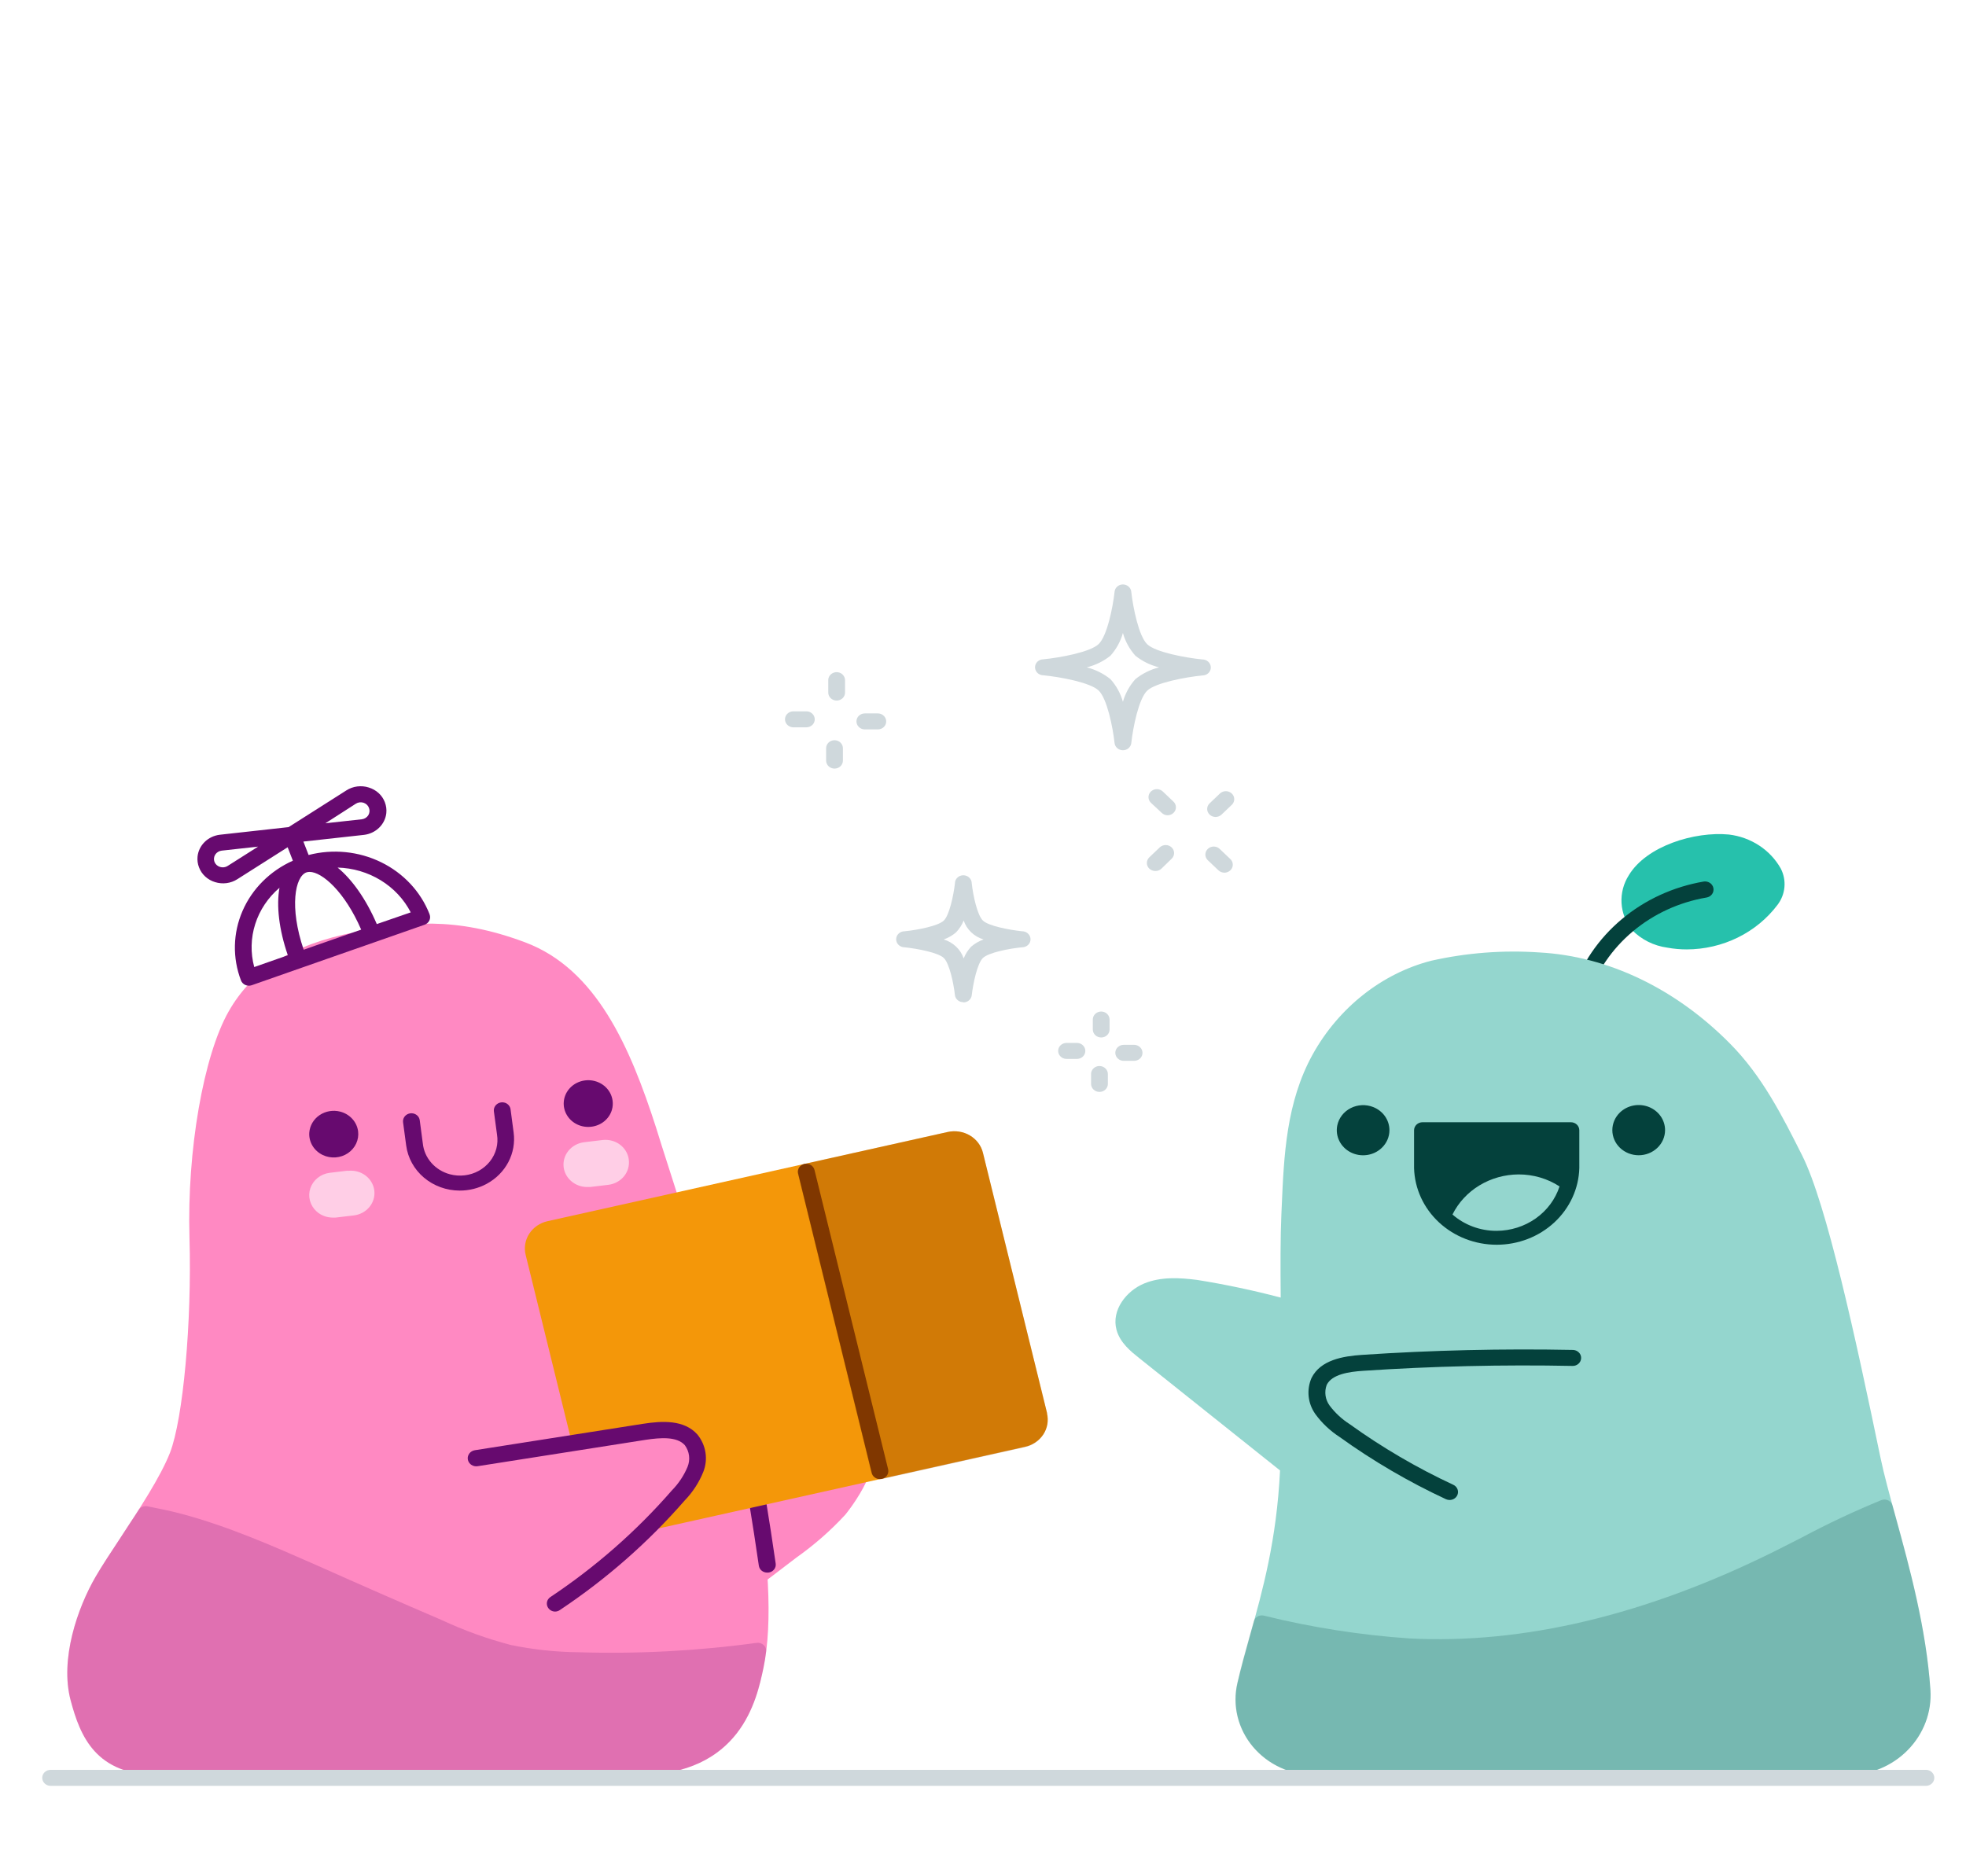 <svg width="329" height="314" viewBox="0 0 329 314" fill="none" xmlns="http://www.w3.org/2000/svg">
<path d="M298.002 145.372C297.138 143.83 295.898 142.507 294.387 141.517C292.875 140.526 291.136 139.896 289.316 139.68C283.582 139.135 275.56 141.582 272.589 146.47C271.692 147.873 271.261 149.503 271.355 151.144C271.449 152.784 272.063 154.36 273.115 155.661C274.669 157.262 276.754 158.305 279.019 158.614C280.09 158.81 281.178 158.908 282.27 158.908C285.24 158.9 288.166 158.22 290.806 156.923C293.447 155.626 295.727 153.75 297.459 151.449C298.12 150.579 298.52 149.553 298.616 148.483C298.711 147.412 298.499 146.337 298.002 145.372Z" fill="#26C1AC"/>
<path d="M264.428 167.742C264.291 167.742 264.156 167.724 264.025 167.689C263.671 167.583 263.374 167.35 263.199 167.038C263.024 166.726 262.985 166.361 263.089 166.022C264.636 161.321 267.506 157.114 271.386 153.859C275.268 150.602 280.01 148.421 285.099 147.551C285.377 147.508 285.662 147.545 285.918 147.656C286.175 147.766 286.391 147.947 286.541 148.174C286.738 148.481 286.801 148.849 286.715 149.2C286.674 149.374 286.597 149.538 286.487 149.683C286.378 149.828 286.24 149.95 286.08 150.043C285.921 150.136 285.744 150.199 285.56 150.227C280.989 151.008 276.73 152.968 273.244 155.894C269.759 158.82 267.179 162.6 265.787 166.824C265.693 167.095 265.51 167.331 265.265 167.497C265.021 167.662 264.727 167.747 264.428 167.742Z" fill="#04413C"/>
<path d="M323.047 282.845C322.344 272.503 319.515 262.216 317.236 253.945C316.196 250.135 315.287 246.851 314.697 244.014C310.5 223.795 305.674 201.541 301.578 193.386C298.29 186.847 294.889 180.082 289.481 174.648C280.392 165.457 269.081 160.041 257.621 159.418C251.526 158.999 245.399 159.471 239.452 160.818C231.234 162.951 224.026 168.652 219.68 176.468C215.238 184.499 214.854 193.421 214.488 202.006L214.432 203.255C214.263 207.118 214.272 211.963 214.319 217.183C209.718 215.971 205.056 214.985 200.349 214.23C197.406 213.855 194.295 213.667 191.484 214.818C188.503 216.042 185.945 219.279 186.845 222.591C187.435 224.768 189.301 226.248 190.66 227.329L214.208 246.12C213.644 257.791 211.274 266.285 209.174 273.78C208.407 276.519 207.685 279.133 207.085 281.703C206.653 283.556 206.663 285.478 207.116 287.327C207.568 289.175 208.451 290.903 209.699 292.382C210.948 293.862 212.53 295.056 214.327 295.876C216.123 296.696 218.09 297.122 220.083 297.122H309.057C310.97 297.128 312.865 296.758 314.621 296.033C316.377 295.308 317.957 294.245 319.262 292.91C320.579 291.567 321.594 289.981 322.245 288.25C322.896 286.519 323.169 284.68 323.047 282.845Z" fill="#94D6CE"/>
<path opacity="0.2" d="M323.047 282.845C322.344 272.503 319.523 262.224 317.247 253.953L316.712 252.026C316.667 251.837 316.58 251.66 316.456 251.506C316.332 251.353 316.175 251.227 315.994 251.138C315.814 251.048 315.616 250.998 315.413 250.989C315.21 250.981 315.008 251.015 314.82 251.088C310.279 252.947 305.844 255.033 301.533 257.336C299.986 258.12 298.448 258.914 296.902 259.681C275.453 270.327 254.922 275.225 235.862 274.235C227.637 273.67 219.482 272.392 211.5 270.417C211.323 270.374 211.138 270.365 210.958 270.391C210.777 270.416 210.603 270.475 210.446 270.564C210.29 270.654 210.153 270.772 210.044 270.912C209.935 271.052 209.856 271.211 209.812 271.38L209.166 273.691C208.389 276.456 207.657 279.045 207.056 281.721C206.409 284.518 206.775 287.441 208.094 290.014C209.414 292.586 211.609 294.657 214.321 295.886C216.12 296.704 218.089 297.126 220.083 297.122H309.056C310.97 297.129 312.865 296.758 314.621 296.033C316.377 295.308 317.957 294.245 319.262 292.91C320.579 291.567 321.594 289.981 322.245 288.25C322.896 286.519 323.169 284.68 323.047 282.845Z" fill="#04413C"/>
<path fill-rule="evenodd" clip-rule="evenodd" d="M232.515 189.158C232.513 188.329 232.253 187.518 231.768 186.829C231.282 186.14 230.593 185.605 229.788 185.29C229.187 185.054 228.538 184.948 227.888 184.98C227.239 185.011 226.605 185.179 226.032 185.472C225.458 185.765 224.96 186.175 224.572 186.673C224.185 187.171 223.918 187.744 223.79 188.352C223.605 189.237 223.724 190.154 224.129 190.969C224.534 191.783 225.203 192.452 226.037 192.876C226.872 193.299 227.827 193.455 228.762 193.321C229.697 193.187 230.561 192.769 231.227 192.129C231.637 191.74 231.962 191.276 232.183 190.767C232.404 190.257 232.516 189.71 232.515 189.158ZM278.64 189.156C278.641 188.325 278.382 187.511 277.897 186.82C277.412 186.129 276.722 185.591 275.916 185.274C275.109 184.956 274.222 184.874 273.365 185.036C272.509 185.198 271.723 185.598 271.104 186.186C270.695 186.577 270.371 187.041 270.15 187.551C269.929 188.061 269.815 188.608 269.816 189.161C269.816 189.713 269.931 190.26 270.153 190.77C270.375 191.28 270.701 191.743 271.11 192.133C271.52 192.523 272.007 192.832 272.542 193.043C273.077 193.254 273.651 193.362 274.23 193.362C274.809 193.361 275.382 193.252 275.917 193.04C276.452 192.828 276.938 192.518 277.347 192.127C277.757 191.737 278.082 191.274 278.304 190.765C278.526 190.255 278.64 189.708 278.64 189.156Z" fill="#04413C"/>
<path d="M262.875 187.837H238.034C237.667 187.84 237.315 187.98 237.055 188.226C236.794 188.473 236.644 188.806 236.637 189.156V195.51C236.731 198.943 238.229 202.206 240.812 204.6C243.395 206.998 246.858 208.34 250.464 208.34C254.069 208.34 257.532 206.998 260.116 204.6C262.697 202.205 264.195 198.943 264.29 195.51V189.156C264.284 188.803 264.132 188.466 263.867 188.219C263.602 187.972 263.246 187.835 262.875 187.837ZM250.449 206.012C247.715 206.022 245.078 205.046 243.065 203.28C244.058 201.281 245.623 199.59 247.581 198.404C249.54 197.217 251.811 196.582 254.132 196.57C256.575 196.566 258.963 197.266 260.981 198.578C260.284 200.725 258.886 202.603 256.992 203.94C255.098 205.277 252.806 206.003 250.449 206.012Z" fill="#04413C"/>
<path d="M126.069 246.673C122.367 228.015 116.454 209.581 110.729 191.743L109.791 188.737C105.453 175.281 99.831 162.218 87.892 157.73C76.104 153.304 67.971 154.357 59.228 156.063C48.92 158.087 42.239 162.308 38.267 169.285C34.039 176.709 31.286 192.627 31.707 207.136C32.119 221.277 30.648 237.472 28.446 243.157C26.881 247.153 23.32 252.589 20.18 257.351C18.588 259.761 17.09 262.028 16.01 263.883C12.946 269.158 10.006 277.733 11.813 284.566C13.425 290.643 16.029 297.122 26.628 297.122H106.551C123.98 297.122 126.632 284.521 127.765 279.141C129.328 271.736 128.721 259.905 126.069 246.673Z" fill="#FF89C2"/>
<path opacity="0.2" d="M127.792 275.34C127.638 275.196 127.452 275.088 127.247 275.025C127.042 274.962 126.825 274.945 126.612 274.976C116.718 276.33 106.72 276.856 96.73 276.546C92.948 276.503 89.181 276.096 85.484 275.332C81.498 274.29 77.624 272.891 73.912 271.156C67.101 268.231 60.313 265.256 53.549 262.234L52.922 261.957C45.688 258.771 38.209 255.471 30.377 253.383C28.502 252.883 26.552 252.49 24.661 252.116C24.379 252.064 24.088 252.097 23.827 252.208C23.565 252.32 23.346 252.505 23.199 252.739C22.166 254.292 21.118 255.863 20.18 257.344C18.597 259.753 17.09 262.028 16.01 263.885C12.946 269.158 10.006 277.733 11.813 284.568C13.425 290.643 16.029 297.122 26.628 297.122H106.551C123.98 297.122 126.632 284.523 127.765 279.142C127.934 278.356 128.074 277.484 128.205 276.466C128.235 276.261 128.213 276.052 128.141 275.856C128.07 275.66 127.949 275.484 127.792 275.34Z" fill="#670A6F"/>
<path fill-rule="evenodd" clip-rule="evenodd" d="M59.925 189.335C59.823 188.568 59.484 187.848 58.951 187.265C58.419 186.682 57.718 186.263 56.935 186.06C56.351 185.909 55.738 185.883 55.142 185.984C54.545 186.084 53.979 186.31 53.485 186.643C52.99 186.977 52.579 187.411 52.281 187.914C51.983 188.417 51.805 188.976 51.76 189.552C51.702 190.324 51.886 191.094 52.288 191.765C52.69 192.436 53.292 192.979 54.018 193.323C54.682 193.639 55.424 193.776 56.165 193.722C56.905 193.667 57.616 193.422 58.222 193.013C58.828 192.604 59.306 192.046 59.606 191.398C59.906 190.751 60.016 190.038 59.925 189.335ZM102.512 184.213C102.409 183.446 102.07 182.725 101.537 182.142C101.004 181.559 100.301 181.14 99.518 180.938C98.735 180.736 97.907 180.759 97.138 181.004C96.368 181.249 95.692 181.706 95.194 182.317C94.696 182.928 94.4 183.667 94.343 184.44C94.286 185.212 94.471 185.983 94.875 186.655C95.279 187.327 95.883 187.869 96.61 188.213C97.338 188.556 98.156 188.686 98.961 188.586C99.767 188.491 100.526 188.169 101.139 187.662C101.753 187.154 102.195 186.484 102.407 185.737C102.547 185.241 102.584 184.723 102.512 184.213Z" fill="#670A6F"/>
<path d="M76.904 199.276C74.707 199.267 72.59 198.496 70.946 197.107C69.303 195.717 68.246 193.805 67.973 191.727L67.449 187.837C67.411 187.529 67.485 187.219 67.659 186.958C67.832 186.697 68.095 186.501 68.403 186.403C68.71 186.305 69.044 186.311 69.347 186.42C69.651 186.529 69.905 186.734 70.069 187.001C70.16 187.154 70.219 187.323 70.241 187.497L70.757 191.388C70.88 192.583 71.379 193.715 72.188 194.635C72.997 195.556 74.079 196.221 75.292 196.545C76.097 196.761 76.939 196.821 77.768 196.721C78.598 196.622 79.398 196.365 80.122 195.966C80.846 195.566 81.478 195.033 81.983 194.397C82.487 193.761 82.853 193.035 83.058 192.262C83.264 191.49 83.301 190.686 83.173 189.899L82.649 186.009C82.616 185.746 82.666 185.48 82.791 185.243C82.916 185.007 83.112 184.811 83.353 184.68C83.594 184.549 83.871 184.489 84.148 184.507C84.425 184.525 84.69 184.621 84.911 184.782C85.057 184.89 85.179 185.025 85.27 185.179C85.361 185.333 85.419 185.502 85.441 185.678L85.955 189.56C86.181 191.255 85.874 192.976 85.072 194.504C84.27 196.032 83.01 197.298 81.452 198.141C80.067 198.893 78.497 199.285 76.904 199.276Z" fill="#670A6F"/>
<path d="M58.221 195.937L55.157 196.302C54.421 196.399 53.728 196.692 53.159 197.147C52.59 197.602 52.167 198.202 51.938 198.876C51.71 199.55 51.686 200.272 51.868 200.959C52.051 201.646 52.433 202.27 52.971 202.759C53.691 203.414 54.647 203.784 55.644 203.796C55.809 203.806 55.975 203.806 56.142 203.796L59.214 203.431C60.251 203.306 61.194 202.793 61.836 202.005C62.477 201.217 62.765 200.219 62.635 199.229C62.57 198.739 62.404 198.266 62.147 197.837C61.89 197.408 61.547 197.031 61.137 196.729C60.727 196.426 60.259 196.204 59.759 196.074C59.259 195.944 58.737 195.91 58.223 195.972V195.935L58.221 195.937ZM105.224 194.072C105.129 193.334 104.805 192.64 104.294 192.078C103.783 191.516 103.109 191.112 102.356 190.917C101.856 190.787 101.334 190.753 100.82 190.815L97.746 191.182C96.71 191.31 95.768 191.823 95.127 192.611C94.487 193.398 94.199 194.395 94.326 195.384C94.449 196.291 94.913 197.124 95.632 197.73C96.35 198.335 97.274 198.672 98.233 198.676C98.402 198.684 98.57 198.684 98.739 198.676L101.803 198.31C102.841 198.184 103.784 197.671 104.425 196.884C105.067 196.096 105.354 195.097 105.224 194.107V194.072Z" fill="#FFCEE6"/>
<path d="M145.924 241.472C145.619 240.769 145.107 240.165 144.451 239.732C143.794 239.3 143.02 239.058 142.223 239.035C140.416 238.958 138.618 239.318 136.996 240.08L118.169 247.308C117.903 247.407 117.676 247.58 117.516 247.806C117.357 248.031 117.273 248.297 117.276 248.569C117.276 248.749 117.317 248.926 117.391 249.092C117.486 249.318 117.645 249.514 117.85 249.659C118.056 249.804 118.299 249.891 118.553 249.912L116.427 269.899L115.378 270.668C115.144 270.836 114.972 271.071 114.886 271.339C114.801 271.607 114.806 271.893 114.901 272.158C114.994 272.423 115.173 272.654 115.411 272.817C115.65 272.981 115.936 273.068 116.23 273.068C116.538 273.068 116.838 272.972 117.083 272.791C117.175 272.719 126.677 265.785 131.316 262.191C131.972 261.681 132.647 261.181 133.311 260.673C136.278 258.573 139.005 256.181 141.445 253.536C141.511 253.473 147.77 245.843 145.924 241.472Z" fill="#FF89C2"/>
<path d="M128.374 263.214C128.036 263.215 127.709 263.098 127.455 262.887C127.2 262.675 127.034 262.383 126.988 262.063C126.468 258.472 125.915 254.885 125.328 251.302C124.917 248.766 124.508 246.229 124.101 243.692L123.753 241.523C123.711 241.258 123.752 240.986 123.872 240.743C123.992 240.501 124.184 240.297 124.426 240.159C124.667 240.021 124.946 239.954 125.228 239.968C125.509 239.981 125.779 240.074 126.005 240.235C126.155 240.34 126.281 240.473 126.377 240.625C126.473 240.777 126.537 240.946 126.564 241.121L126.914 243.29C127.333 245.914 127.747 248.465 128.139 250.892C128.729 254.461 129.301 258.183 129.807 261.699C129.834 261.873 129.824 262.051 129.778 262.221C129.731 262.392 129.65 262.552 129.539 262.692C129.427 262.832 129.287 262.95 129.128 263.039C128.968 263.127 128.791 263.184 128.608 263.207L128.374 263.214Z" fill="#670A6F"/>
<path d="M175.23 236.572L164.492 192.956C164.345 192.358 164.076 191.793 163.701 191.294C163.325 190.795 162.85 190.371 162.302 190.047C161.755 189.723 161.146 189.505 160.51 189.406C159.874 189.307 159.224 189.328 158.597 189.468L91.624 204.396C90.358 204.68 89.261 205.431 88.575 206.485C87.888 207.539 87.668 208.809 87.962 210.018L98.681 253.632C98.99 254.83 99.782 255.864 100.886 256.509C101.989 257.154 103.315 257.358 104.575 257.077L171.557 242.149C172.823 241.867 173.92 241.118 174.609 240.066C174.948 239.545 175.176 238.965 175.28 238.359C175.383 237.753 175.36 237.134 175.211 236.537L175.23 236.572Z" fill="#F49709"/>
<path opacity="0.3" d="M175.234 236.57L164.494 192.956C164.352 192.357 164.085 191.791 163.71 191.291C163.335 190.791 162.859 190.368 162.31 190.047C161.19 189.387 159.842 189.179 158.562 189.468L134.573 194.821C134.213 194.904 133.9 195.119 133.704 195.42C133.508 195.72 133.444 196.082 133.525 196.427L145.837 246.537C145.912 246.83 146.087 247.09 146.335 247.276C146.583 247.462 146.889 247.563 147.205 247.563C147.314 247.577 147.425 247.577 147.534 247.563L171.522 242.21C172.788 241.928 173.885 241.179 174.574 240.127C174.913 239.606 175.141 239.025 175.244 238.42C175.348 237.814 175.324 237.195 175.176 236.598L175.234 236.57Z" fill="#803700"/>
<path d="M147.256 247.563C146.94 247.563 146.633 247.462 146.385 247.276C146.137 247.09 145.961 246.83 145.887 246.537L133.566 196.427C133.481 196.081 133.544 195.718 133.741 195.416C133.938 195.115 134.252 194.9 134.614 194.819C134.977 194.739 135.358 194.799 135.675 194.986C135.991 195.174 136.216 195.474 136.301 195.819L148.624 245.922C148.671 246.118 148.672 246.322 148.625 246.518C148.579 246.715 148.486 246.899 148.355 247.057C148.224 247.214 148.056 247.342 147.866 247.429C147.676 247.517 147.467 247.563 147.256 247.563Z" fill="#803700"/>
<path d="M79.723 244.106L107.834 239.645C110.581 239.215 113.859 238.957 115.668 240.974C116.213 241.671 116.565 242.488 116.691 243.349C116.818 244.21 116.714 245.087 116.39 245.9C115.73 247.518 114.758 249.004 113.524 250.281C107.528 257.156 100.594 263.236 92.908 268.358" fill="#FF89C2"/>
<path d="M92.914 269.74C92.689 269.741 92.467 269.689 92.268 269.589C92.069 269.49 91.898 269.346 91.77 269.169C91.609 268.953 91.519 268.696 91.512 268.431C91.505 268.166 91.581 267.905 91.729 267.681C91.828 267.533 91.957 267.405 92.108 267.305C99.69 262.251 106.527 256.248 112.434 249.459C113.559 248.312 114.449 246.975 115.057 245.516C115.3 244.921 115.386 244.278 115.306 243.645C115.226 243.011 114.983 242.407 114.599 241.884C113.277 240.411 110.548 240.617 108.04 240.992L79.927 245.408C79.742 245.438 79.553 245.432 79.371 245.391C79.189 245.35 79.017 245.275 78.865 245.17C78.637 245.013 78.463 244.796 78.364 244.545C78.265 244.293 78.247 244.02 78.31 243.759C78.353 243.585 78.431 243.421 78.54 243.277C78.65 243.133 78.788 243.01 78.948 242.917C79.107 242.824 79.283 242.76 79.468 242.731L107.579 238.315C110.84 237.805 114.486 237.619 116.707 240.1C117.417 240.974 117.88 242.006 118.054 243.099C118.228 244.192 118.106 245.31 117.7 246.345C116.986 248.123 115.924 249.755 114.57 251.155C108.508 258.118 101.496 264.276 93.72 269.464C93.487 269.633 93.206 269.73 92.914 269.74Z" fill="#670A6F"/>
<path d="M242.586 251.063C242.372 251.062 242.161 251.017 241.967 250.929C235.696 248.008 229.733 244.518 224.162 240.507C222.579 239.478 221.208 238.181 220.115 236.68C219.495 235.804 219.112 234.796 218.999 233.746C218.886 232.695 219.047 231.633 219.468 230.656C220.967 227.615 224.752 226.989 227.902 226.776C239.605 225.989 251.488 225.713 263.219 225.946C263.496 225.954 263.765 226.038 263.993 226.189C264.221 226.341 264.398 226.552 264.502 226.797C264.635 227.128 264.626 227.496 264.477 227.82C264.327 228.145 264.05 228.4 263.704 228.53C263.532 228.595 263.348 228.626 263.163 228.623C251.468 228.392 239.767 228.665 228.098 229.442C225.727 229.603 222.898 230.015 222.017 231.799C221.804 232.371 221.737 232.984 221.822 233.586C221.906 234.188 222.141 234.762 222.505 235.26C223.422 236.482 224.561 237.537 225.869 238.374C231.292 242.279 237.097 245.676 243.203 248.52C243.489 248.652 243.719 248.873 243.856 249.147C243.992 249.42 244.028 249.73 243.956 250.025C243.885 250.321 243.71 250.584 243.461 250.772C243.212 250.961 242.904 251.063 242.586 251.063Z" fill="#04413C"/>
<path d="M140.01 117.257C139.638 117.257 139.281 117.116 139.017 116.866C138.753 116.615 138.605 116.275 138.604 115.92V113.849C138.602 113.583 138.684 113.323 138.838 113.102C138.992 112.881 139.212 112.708 139.47 112.607C139.727 112.505 140.01 112.479 140.284 112.531C140.557 112.584 140.807 112.713 141.003 112.902C141.266 113.155 141.414 113.494 141.414 113.849V115.92C141.414 116.096 141.378 116.27 141.307 116.432C141.237 116.594 141.133 116.742 141.003 116.866C140.872 116.99 140.718 117.089 140.547 117.156C140.377 117.223 140.194 117.257 140.01 117.257ZM146.9 122.085H144.727C144.45 122.084 144.179 122.005 143.949 121.858C143.719 121.711 143.539 121.502 143.433 121.258C143.327 121.014 143.298 120.746 143.351 120.486C143.405 120.227 143.537 119.988 143.732 119.8C143.863 119.676 144.018 119.577 144.188 119.51C144.359 119.443 144.542 119.408 144.727 119.408H146.9C147.177 119.41 147.448 119.489 147.678 119.636C147.908 119.783 148.087 119.992 148.193 120.236C148.299 120.48 148.327 120.748 148.274 121.007C148.221 121.266 148.088 121.505 147.894 121.693C147.63 121.944 147.273 122.085 146.9 122.085ZM139.65 128.644C139.278 128.643 138.921 128.502 138.658 128.251C138.394 128 138.246 127.66 138.246 127.305V125.236C138.246 124.88 138.394 124.54 138.657 124.288C138.921 124.037 139.278 123.896 139.651 123.896C140.024 123.896 140.381 124.037 140.645 124.288C140.909 124.54 141.057 124.88 141.057 125.236V127.307C141.057 127.483 141.02 127.657 140.949 127.819C140.879 127.982 140.775 128.129 140.644 128.254C140.514 128.378 140.359 128.476 140.188 128.543C140.017 128.61 139.835 128.644 139.65 128.644ZM134.941 121.736H132.766C132.489 121.735 132.219 121.655 131.989 121.508C131.759 121.361 131.579 121.152 131.473 120.908C131.367 120.664 131.339 120.396 131.392 120.137C131.446 119.878 131.578 119.639 131.773 119.451C132.036 119.2 132.393 119.059 132.766 119.059H134.941C135.219 119.06 135.49 119.139 135.72 119.286C135.95 119.434 136.13 119.643 136.236 119.887C136.342 120.131 136.37 120.4 136.316 120.66C136.263 120.919 136.13 121.158 135.935 121.346C135.671 121.597 135.314 121.736 134.941 121.736ZM184.281 173.65C183.908 173.65 183.551 173.509 183.287 173.258C183.024 173.006 182.875 172.666 182.875 172.31V170.652C182.874 170.386 182.955 170.127 183.109 169.906C183.264 169.685 183.483 169.513 183.74 169.411C183.997 169.31 184.28 169.283 184.553 169.335C184.826 169.388 185.076 169.516 185.272 169.704C185.403 169.829 185.506 169.976 185.577 170.139C185.648 170.301 185.684 170.476 185.683 170.652V172.31C185.684 172.486 185.648 172.661 185.577 172.823C185.507 172.986 185.403 173.134 185.273 173.258C185.142 173.382 184.987 173.481 184.817 173.548C184.646 173.616 184.466 173.65 184.281 173.65ZM189.788 177.558H188.046C187.769 177.557 187.498 177.478 187.268 177.331C187.038 177.184 186.858 176.975 186.752 176.731C186.646 176.487 186.617 176.219 186.67 175.959C186.724 175.7 186.856 175.461 187.051 175.273C187.182 175.149 187.337 175.05 187.508 174.983C187.678 174.916 187.861 174.881 188.046 174.881H189.788C190.065 174.882 190.335 174.961 190.566 175.108C190.796 175.255 190.975 175.464 191.082 175.708C191.188 175.952 191.216 176.22 191.163 176.48C191.11 176.739 190.978 176.978 190.783 177.166C190.652 177.29 190.497 177.389 190.326 177.456C190.155 177.523 189.972 177.558 189.788 177.558ZM183.991 182.76C183.618 182.76 183.261 182.619 182.997 182.368C182.734 182.117 182.585 181.776 182.585 181.421V179.77C182.584 179.504 182.666 179.244 182.82 179.023C182.974 178.802 183.194 178.63 183.452 178.529C183.709 178.427 183.992 178.401 184.265 178.454C184.538 178.507 184.788 178.636 184.984 178.824C185.25 179.075 185.396 179.415 185.396 179.77V181.421C185.396 181.597 185.36 181.771 185.289 181.933C185.219 182.096 185.115 182.244 184.985 182.368C184.854 182.493 184.699 182.591 184.529 182.658C184.358 182.726 184.176 182.76 183.991 182.76ZM180.222 177.236H178.478C178.201 177.235 177.931 177.156 177.701 177.008C177.471 176.861 177.292 176.653 177.186 176.409C177.08 176.165 177.052 175.896 177.105 175.637C177.158 175.378 177.29 175.14 177.485 174.952C177.749 174.701 178.106 174.56 178.478 174.56H180.222C180.499 174.561 180.769 174.64 180.999 174.787C181.229 174.934 181.408 175.143 181.514 175.387C181.621 175.631 181.649 175.899 181.595 176.159C181.542 176.418 181.41 176.656 181.215 176.844C180.952 177.095 180.594 177.236 180.222 177.236ZM203.419 136.742C203.046 136.74 202.69 136.599 202.426 136.348C202.163 136.097 202.013 135.758 202.01 135.403C202.01 135.227 202.047 135.053 202.118 134.891C202.189 134.728 202.294 134.581 202.425 134.458L204.206 132.762C204.474 132.535 204.823 132.415 205.181 132.425C205.539 132.436 205.879 132.576 206.132 132.817C206.386 133.059 206.533 133.383 206.544 133.724C206.555 134.066 206.43 134.398 206.192 134.654L204.412 136.35C204.148 136.6 203.791 136.741 203.419 136.742ZM204.895 146.066C204.523 146.063 204.167 145.923 203.902 145.674L202.121 143.98C201.959 143.824 201.84 143.632 201.774 143.421C201.707 143.211 201.696 142.988 201.741 142.773C201.786 142.557 201.885 142.355 202.031 142.185C202.176 142.015 202.363 141.881 202.576 141.795C202.832 141.693 203.115 141.666 203.388 141.718C203.661 141.771 203.912 141.899 204.107 142.088L205.888 143.784C206.086 143.97 206.22 144.208 206.274 144.468C206.329 144.727 206.3 144.997 206.192 145.241C206.085 145.484 205.905 145.693 205.675 145.839C205.445 145.986 205.174 146.065 204.897 146.066H204.895ZM193.322 145.782C192.951 145.779 192.594 145.638 192.329 145.39C192.068 145.138 191.922 144.798 191.922 144.444C191.922 144.089 192.068 143.75 192.329 143.497L194.11 141.801C194.376 141.565 194.729 141.436 195.093 141.441C195.457 141.447 195.804 141.587 196.063 141.832C196.321 142.076 196.47 142.407 196.478 142.754C196.486 143.101 196.353 143.438 196.107 143.694L194.318 145.433C194.047 145.669 193.689 145.795 193.322 145.782ZM195.414 136.458C195.229 136.459 195.046 136.425 194.875 136.357C194.705 136.289 194.55 136.19 194.42 136.064L192.603 134.37C192.34 134.118 192.192 133.778 192.192 133.423C192.192 133.068 192.34 132.727 192.604 132.476C192.867 132.226 193.224 132.085 193.597 132.085C193.969 132.085 194.326 132.226 194.589 132.477L196.37 134.172C196.501 134.295 196.606 134.442 196.677 134.605C196.749 134.767 196.785 134.942 196.785 135.118C196.785 135.294 196.749 135.468 196.677 135.631C196.606 135.793 196.501 135.94 196.37 136.064C196.245 136.186 196.097 136.283 195.933 136.351C195.769 136.418 195.592 136.454 195.414 136.456V136.458ZM161.22 167.742C160.876 167.748 160.542 167.634 160.281 167.42C160.02 167.206 159.85 166.908 159.806 166.583C159.579 164.512 158.868 161.23 157.932 160.337C156.995 159.445 153.555 158.784 151.373 158.553C151.095 158.553 150.824 158.474 150.593 158.327C150.363 158.179 150.183 157.97 150.077 157.726C149.97 157.482 149.942 157.213 149.996 156.953C150.049 156.693 150.182 156.454 150.378 156.267C150.508 156.142 150.664 156.043 150.834 155.976C151.005 155.909 151.188 155.874 151.373 155.874C153.555 155.661 156.995 154.982 157.932 154.09C158.868 153.198 159.563 149.913 159.806 147.845C159.804 147.579 159.886 147.319 160.04 147.098C160.194 146.876 160.414 146.704 160.672 146.602C160.929 146.501 161.212 146.474 161.486 146.527C161.759 146.58 162.009 146.709 162.205 146.898C162.468 147.149 162.616 147.49 162.616 147.845C162.843 149.915 163.554 153.198 164.492 154.09C165.427 154.982 168.867 155.643 171.051 155.874C171.328 155.875 171.599 155.954 171.83 156.102C172.06 156.249 172.24 156.458 172.346 156.702C172.452 156.947 172.48 157.216 172.426 157.475C172.373 157.735 172.24 157.973 172.044 158.161C171.781 158.412 171.424 158.553 171.051 158.553C168.876 158.757 165.427 159.445 164.492 160.337C163.554 161.23 162.851 164.565 162.616 166.583C162.579 166.911 162.416 167.215 162.159 167.436C161.901 167.657 161.567 167.779 161.22 167.779V167.742ZM157.93 157.241C158.711 157.48 159.421 157.893 160.001 158.445C160.582 158.997 161.016 159.674 161.268 160.418C161.551 159.69 161.977 159.02 162.522 158.445C163.128 157.925 163.831 157.516 164.595 157.241C163.814 157.007 163.104 156.597 162.524 156.045C161.945 155.493 161.514 154.817 161.268 154.072C160.98 154.798 160.548 155.469 160.003 156.045C159.401 156.568 158.695 156.975 157.93 157.241ZM187.914 125.575C187.568 125.575 187.234 125.452 186.977 125.232C186.719 125.011 186.556 124.707 186.518 124.379C186.228 121.7 185.254 116.908 183.847 115.571C182.443 114.232 177.43 113.304 174.608 113.028C174.332 113.026 174.061 112.947 173.831 112.8C173.601 112.653 173.422 112.444 173.316 112.2C173.21 111.956 173.182 111.688 173.235 111.429C173.288 111.169 173.421 110.931 173.615 110.743C173.879 110.492 174.236 110.351 174.608 110.351C177.419 110.075 182.443 109.147 183.847 107.808C185.254 106.47 186.228 101.713 186.52 99.037C186.551 98.705 186.711 98.395 186.969 98.171C187.227 97.946 187.565 97.822 187.914 97.823C188.264 97.824 188.601 97.949 188.86 98.174C189.118 98.398 189.28 98.707 189.313 99.039C189.601 101.713 190.586 106.506 191.982 107.835C193.378 109.165 198.401 110.102 201.22 110.378C201.498 110.379 201.768 110.458 201.998 110.605C202.229 110.752 202.408 110.961 202.515 111.205C202.621 111.449 202.649 111.718 202.596 111.977C202.543 112.236 202.411 112.475 202.216 112.663C202.085 112.787 201.93 112.886 201.759 112.953C201.588 113.021 201.405 113.055 201.22 113.055C198.41 113.33 193.386 114.269 191.982 115.598C190.575 116.928 189.601 121.71 189.311 124.405C189.267 124.728 189.102 125.026 188.845 125.241C188.587 125.456 188.257 125.576 187.914 125.575ZM181.869 111.698C183.327 112.074 184.68 112.75 185.834 113.679C186.814 114.777 187.526 116.071 187.914 117.463C188.305 116.07 189.016 114.777 189.995 113.679C191.147 112.747 192.5 112.071 193.958 111.698C192.501 111.337 191.147 110.67 189.995 109.745C189.012 108.642 188.301 107.343 187.914 105.943C187.528 107.343 186.817 108.642 185.834 109.745C184.682 110.67 183.326 111.337 181.869 111.698ZM322.385 298.906H8.47C8.193 298.905 7.922 298.826 7.692 298.679C7.461 298.532 7.282 298.323 7.176 298.079C7.069 297.835 7.041 297.567 7.094 297.307C7.147 297.048 7.28 296.809 7.474 296.622C7.605 296.497 7.76 296.398 7.931 296.331C8.102 296.264 8.285 296.229 8.47 296.229H322.385C322.741 296.252 323.075 296.403 323.319 296.651C323.563 296.9 323.698 297.227 323.698 297.568C323.698 297.908 323.563 298.236 323.319 298.484C323.075 298.733 322.741 298.883 322.385 298.906Z" fill="#CFD8DC"/>
<path d="M71.882 153.01C70.414 149.25 67.524 146.15 63.781 144.319C60.035 142.486 55.706 142.053 51.643 143.105L50.771 140.858L60.882 139.741C61.851 139.632 62.752 139.211 63.437 138.548C64.122 137.885 64.549 137.019 64.649 136.093C64.712 135.48 64.629 134.86 64.406 134.281C64.188 133.7 63.832 133.174 63.365 132.745C62.898 132.317 62.334 131.997 61.716 131.811C61.095 131.611 60.433 131.55 59.783 131.634C59.133 131.717 58.512 131.942 57.968 132.291L48.297 138.439L36.791 139.715C35.826 139.83 34.931 140.255 34.253 140.919C33.575 141.583 33.154 142.448 33.058 143.37C32.997 143.984 33.079 144.6 33.305 145.176C33.523 145.758 33.879 146.284 34.346 146.712C34.813 147.141 35.377 147.461 35.995 147.647C36.611 147.84 37.266 147.897 37.909 147.814C38.552 147.73 39.166 147.508 39.706 147.164L48.137 141.811L49.009 144.06C45.198 145.763 42.193 148.764 40.584 152.472C38.977 156.178 38.884 160.324 40.323 164.093C40.385 164.259 40.48 164.412 40.604 164.543C40.728 164.674 40.878 164.78 41.045 164.856C41.213 164.931 41.394 164.974 41.579 164.983C41.764 164.991 41.948 164.964 42.122 164.904L56.59 159.836L62.746 157.686L71.058 154.776C71.407 154.652 71.691 154.402 71.847 154.08C72.003 153.757 72.02 153.389 71.893 153.055L71.882 153.01ZM52.691 158.302L50.818 158.963C48.392 151.825 49.375 146.684 51.287 146.015C51.456 145.961 51.633 145.933 51.811 145.935C53.901 145.935 57.707 149.262 60.441 155.598L52.691 158.302ZM59.543 134.523C59.731 134.402 59.945 134.324 60.17 134.296C60.394 134.268 60.623 134.289 60.837 134.359C61.051 134.43 61.246 134.546 61.405 134.7C61.564 134.854 61.683 135.041 61.753 135.246C61.828 135.446 61.854 135.66 61.831 135.871C61.809 136.082 61.737 136.286 61.622 136.468C61.504 136.648 61.346 136.801 61.158 136.916C60.97 137.03 60.757 137.103 60.536 137.129L54.454 137.795L59.543 134.523ZM38.102 144.935C37.918 145.054 37.707 145.132 37.486 145.161C37.265 145.191 37.04 145.172 36.828 145.105C36.614 145.041 36.419 144.931 36.256 144.784C36.094 144.637 35.969 144.456 35.89 144.256C35.816 144.056 35.789 143.843 35.812 143.632C35.834 143.42 35.906 143.216 36.022 143.035C36.139 142.854 36.298 142.7 36.486 142.586C36.675 142.472 36.888 142.399 37.109 142.374L43.19 141.705L38.102 144.935ZM46.77 148.594C46.235 151.582 46.677 155.571 48.168 159.888L42.544 161.861C41.908 159.493 41.966 157.003 42.711 154.664C43.456 152.325 44.86 150.225 46.77 148.594ZM63.055 154.671C61.258 150.476 58.887 147.166 56.495 145.211C59.058 145.279 61.552 146.014 63.709 147.335C65.866 148.656 67.604 150.514 68.734 152.708L63.057 154.669L63.055 154.671Z" fill="#670A6F"/>
</svg>
